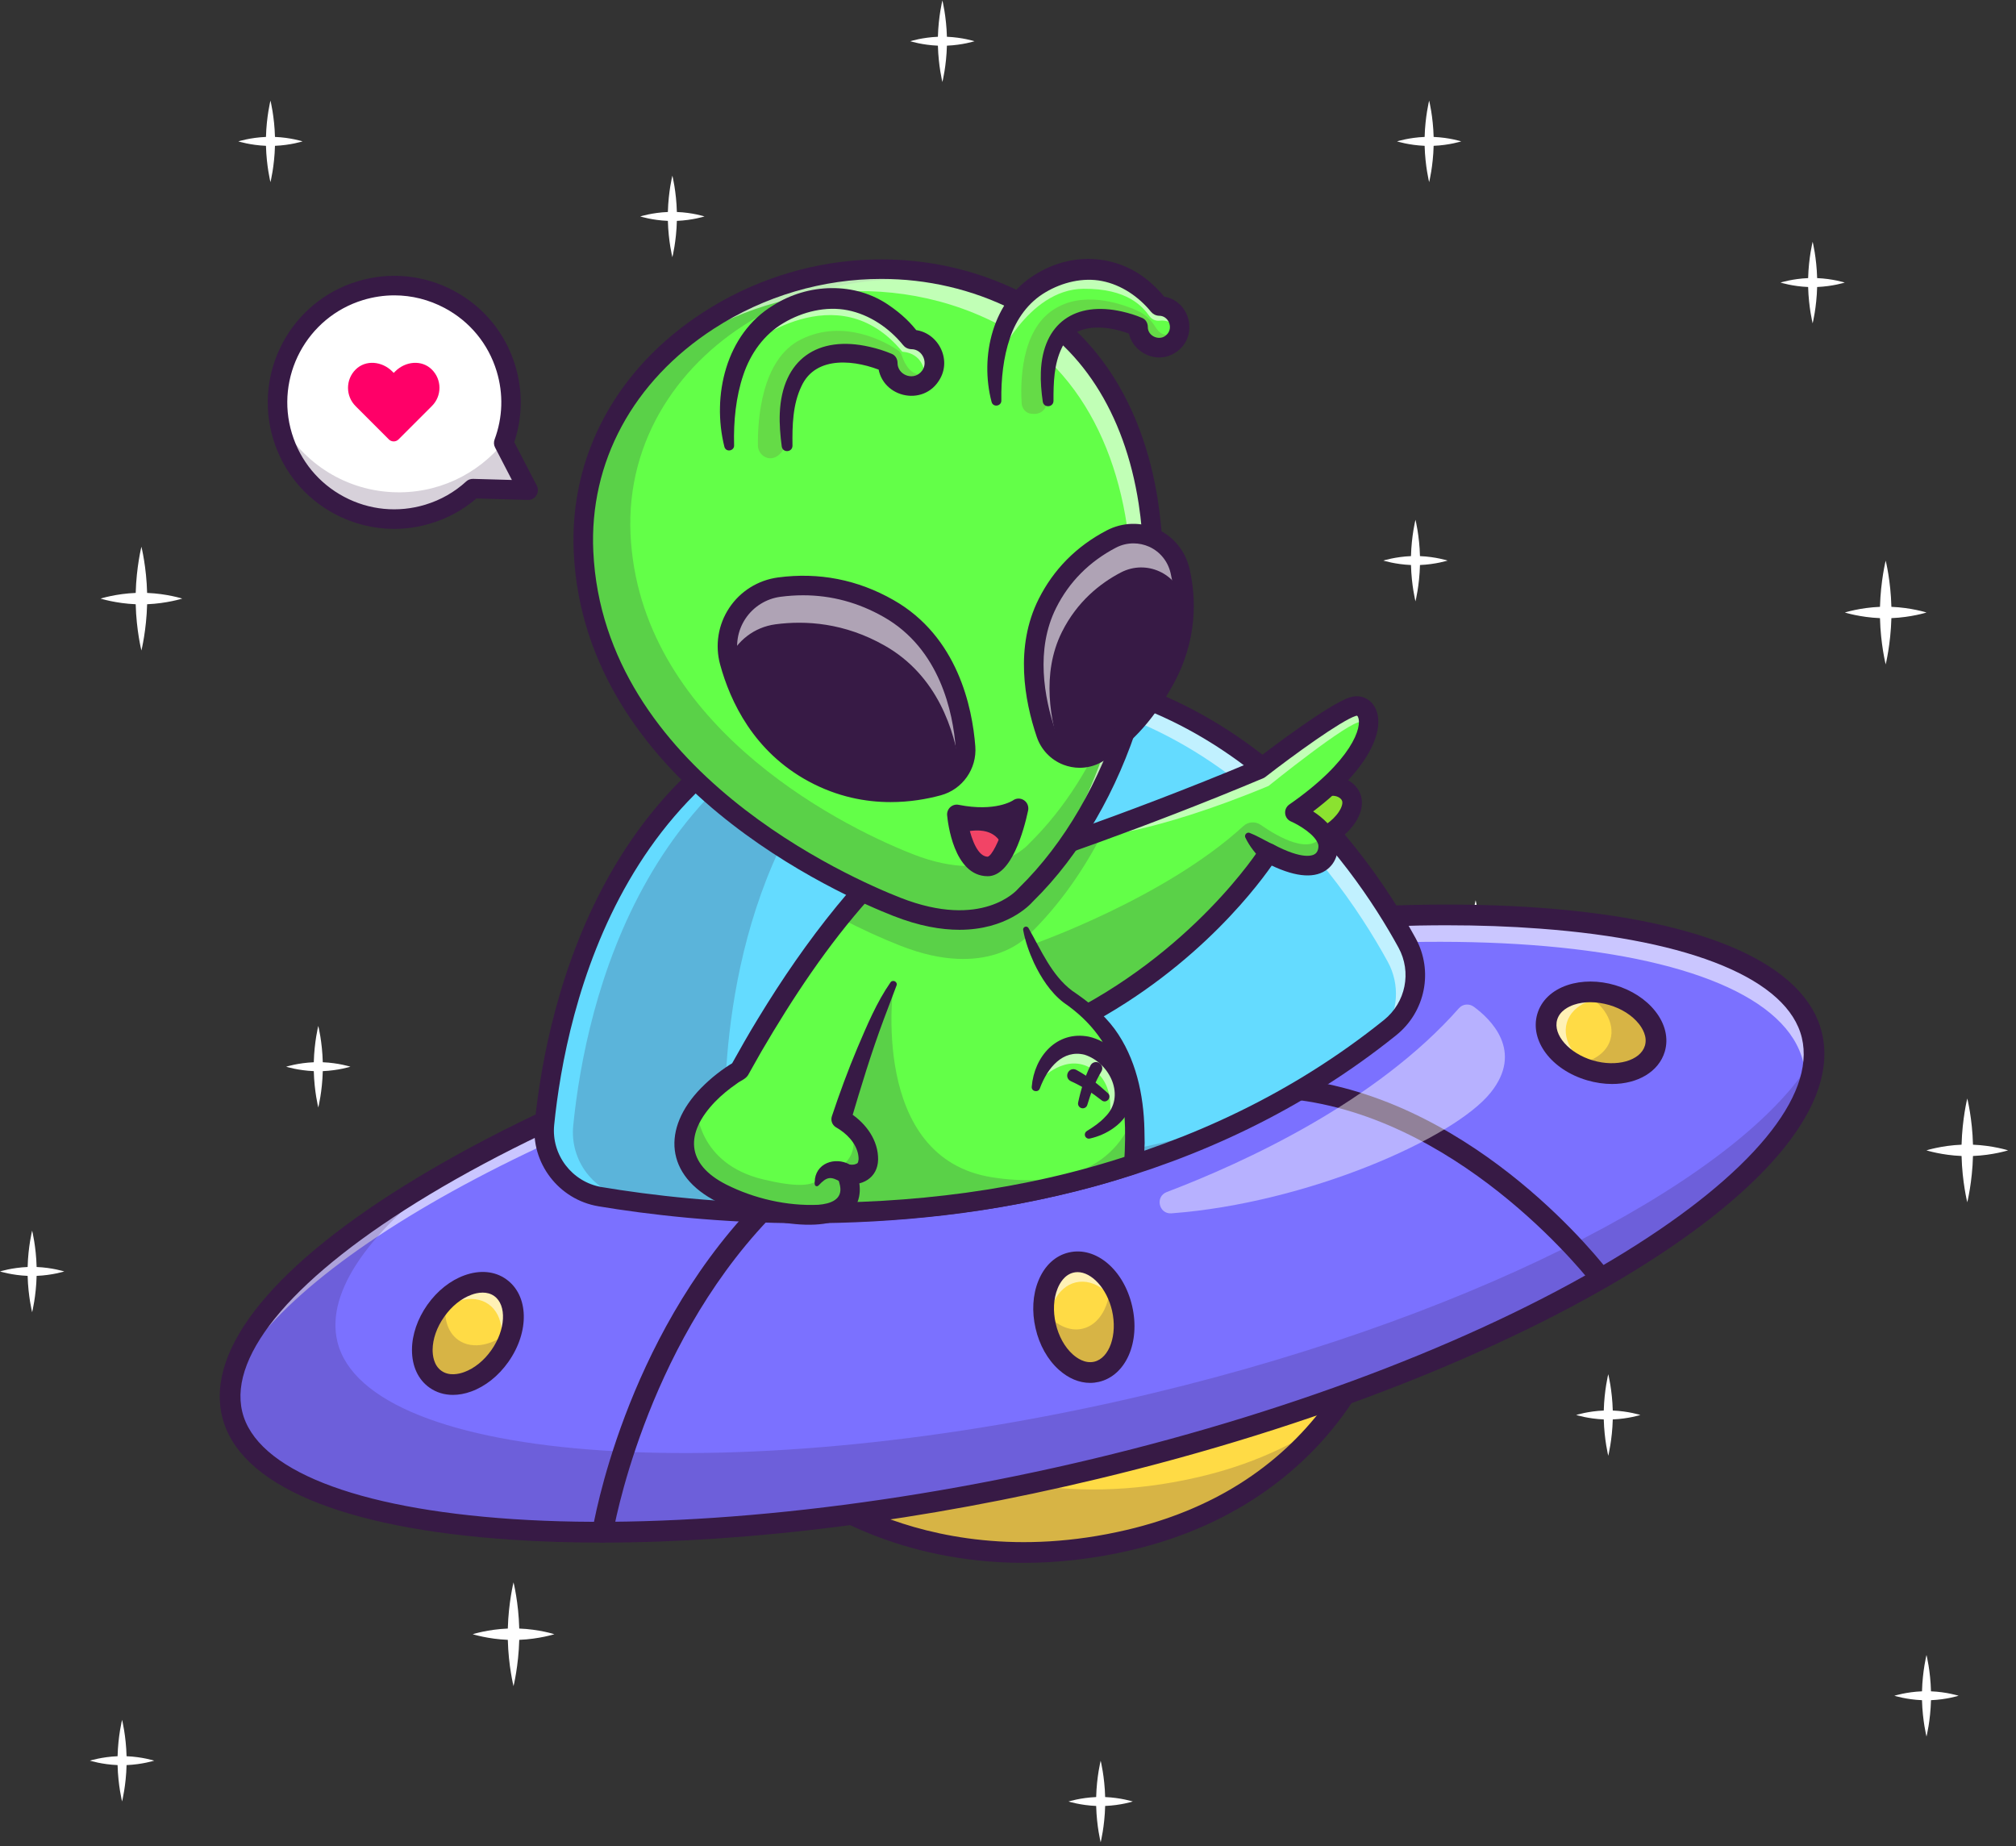 <svg width="83" height="76" viewBox="0 0 83 76" fill="none" xmlns="http://www.w3.org/2000/svg">
<rect x="0" y="0" width="83" height="76" fill="#333333" stroke="none"/>
<path d="M22.824 67.276C22.824 67.276 22.195 67.475 21.378 67.508C21.349 68.58 21.142 69.413 21.142 69.413C21.142 69.413 20.933 68.58 20.907 67.508C20.09 67.475 19.461 67.276 19.461 67.276C19.461 67.276 20.09 67.076 20.907 67.043C20.936 65.972 21.142 65.141 21.142 65.141C21.142 65.141 21.351 65.974 21.378 67.043C22.197 67.074 22.824 67.276 22.824 67.276Z" fill="white"/>
<path d="M79.316 25.215C79.316 25.215 78.687 25.414 77.87 25.447C77.841 26.518 77.635 27.352 77.635 27.352C77.635 27.352 77.426 26.518 77.4 25.447C76.582 25.414 75.953 25.215 75.953 25.215C75.953 25.215 76.582 25.015 77.4 24.982C77.428 23.911 77.635 23.079 77.635 23.079C77.635 23.079 77.844 23.913 77.87 24.982C78.687 25.015 79.316 25.215 79.316 25.215Z" fill="white"/>
<path d="M82.675 47.357C82.675 47.357 82.046 47.556 81.229 47.589C81.201 48.66 80.994 49.494 80.994 49.494C80.994 49.494 80.785 48.66 80.759 47.589C79.942 47.556 79.312 47.357 79.312 47.357C79.312 47.357 79.942 47.157 80.759 47.124C80.787 46.053 80.994 45.221 80.994 45.221C80.994 45.221 81.203 46.055 81.229 47.124C82.046 47.157 82.675 47.357 82.675 47.357Z" fill="white"/>
<path d="M7.504 24.642C7.504 24.642 6.874 24.841 6.057 24.875C6.029 25.946 5.822 26.779 5.822 26.779C5.822 26.779 5.613 25.946 5.587 24.875C4.77 24.841 4.141 24.642 4.141 24.642C4.141 24.642 4.77 24.442 5.587 24.409C5.615 23.338 5.822 22.507 5.822 22.507C5.822 22.507 6.031 23.34 6.057 24.409C6.877 24.442 7.504 24.642 7.504 24.642Z" fill="white"/>
<path d="M14.427 43.913C14.427 43.913 13.933 44.069 13.289 44.096C13.268 44.939 13.104 45.592 13.104 45.592C13.104 45.592 12.94 44.936 12.919 44.096C12.275 44.069 11.781 43.913 11.781 43.913C11.781 43.913 12.275 43.756 12.919 43.73C12.94 42.889 13.104 42.234 13.104 42.234C13.104 42.234 13.268 42.889 13.289 43.73C13.933 43.756 14.427 43.913 14.427 43.913Z" fill="white"/>
<path d="M6.349 72.481C6.349 72.481 5.855 72.638 5.211 72.664C5.19 73.507 5.026 74.16 5.026 74.16C5.026 74.16 4.862 73.505 4.841 72.664C4.197 72.638 3.703 72.481 3.703 72.481C3.703 72.481 4.197 72.325 4.841 72.299C4.862 71.458 5.026 70.802 5.026 70.802C5.026 70.802 5.19 71.458 5.211 72.299C5.855 72.325 6.349 72.481 6.349 72.481Z" fill="white"/>
<path d="M29.005 8.91C29.005 8.91 28.511 9.067 27.867 9.093C27.846 9.936 27.682 10.589 27.682 10.589C27.682 10.589 27.518 9.934 27.497 9.093C26.853 9.067 26.359 8.91 26.359 8.91C26.359 8.91 26.853 8.753 27.497 8.727C27.518 7.886 27.682 7.231 27.682 7.231C27.682 7.231 27.846 7.886 27.867 8.727C28.511 8.751 29.005 8.91 29.005 8.91Z" fill="white"/>
<path d="M40.122 1.697C40.122 1.697 39.628 1.854 38.985 1.88C38.963 2.723 38.799 3.376 38.799 3.376C38.799 3.376 38.636 2.721 38.614 1.88C37.971 1.854 37.477 1.697 37.477 1.697C37.477 1.697 37.971 1.54 38.614 1.514C38.636 0.674 38.799 0.018 38.799 0.018C38.799 0.018 38.963 0.674 38.985 1.514C39.628 1.54 40.122 1.697 40.122 1.697Z" fill="white"/>
<path d="M12.458 5.82C12.458 5.82 11.964 5.977 11.321 6.003C11.299 6.846 11.135 7.499 11.135 7.499C11.135 7.499 10.972 6.844 10.95 6.003C10.306 5.977 9.812 5.82 9.812 5.82C9.812 5.82 10.306 5.663 10.95 5.637C10.972 4.796 11.135 4.141 11.135 4.141C11.135 4.141 11.299 4.796 11.321 5.637C11.964 5.663 12.458 5.82 12.458 5.82Z" fill="white"/>
<path d="M2.646 52.342C2.646 52.342 2.152 52.498 1.508 52.524C1.487 53.367 1.323 54.021 1.323 54.021C1.323 54.021 1.159 53.365 1.138 52.524C0.494 52.498 0 52.342 0 52.342C0 52.342 0.494 52.185 1.138 52.159C1.159 51.318 1.323 50.662 1.323 50.662C1.323 50.662 1.487 51.318 1.508 52.159C2.152 52.185 2.646 52.342 2.646 52.342Z" fill="white"/>
<path d="M62.075 38.74C62.075 38.74 61.581 38.897 60.938 38.923C60.916 39.766 60.753 40.419 60.753 40.419C60.753 40.419 60.589 39.764 60.567 38.923C59.924 38.897 59.43 38.74 59.43 38.74C59.43 38.74 59.924 38.583 60.567 38.557C60.589 37.717 60.753 37.061 60.753 37.061C60.753 37.061 60.916 37.717 60.938 38.557C61.581 38.583 62.075 38.74 62.075 38.74Z" fill="white"/>
<path d="M67.536 58.251C67.536 58.251 67.042 58.407 66.399 58.434C66.377 59.277 66.213 59.93 66.213 59.93C66.213 59.93 66.05 59.274 66.028 58.434C65.385 58.407 64.891 58.251 64.891 58.251C64.891 58.251 65.385 58.094 66.028 58.068C66.05 57.227 66.213 56.572 66.213 56.572C66.213 56.572 66.377 57.227 66.399 58.068C67.04 58.094 67.536 58.251 67.536 58.251Z" fill="white"/>
<path d="M46.638 74.163C46.638 74.163 46.144 74.32 45.5 74.346C45.479 75.189 45.315 75.842 45.315 75.842C45.315 75.842 45.151 75.187 45.13 74.346C44.486 74.32 43.992 74.163 43.992 74.163C43.992 74.163 44.486 74.007 45.13 73.98C45.151 73.14 45.315 72.484 45.315 72.484C45.315 72.484 45.479 73.14 45.5 73.98C46.142 74.007 46.638 74.163 46.638 74.163Z" fill="white"/>
<path d="M75.95 11.632C75.95 11.632 75.456 11.789 74.813 11.815C74.791 12.658 74.628 13.311 74.628 13.311C74.628 13.311 74.464 12.655 74.442 11.815C73.799 11.789 73.305 11.632 73.305 11.632C73.305 11.632 73.799 11.475 74.442 11.449C74.464 10.608 74.628 9.953 74.628 9.953C74.628 9.953 74.791 10.608 74.813 11.449C75.454 11.475 75.95 11.632 75.95 11.632Z" fill="white"/>
<path d="M59.599 23.077C59.599 23.077 59.105 23.234 58.461 23.26C58.44 24.103 58.276 24.756 58.276 24.756C58.276 24.756 58.112 24.101 58.091 23.26C57.447 23.234 56.953 23.077 56.953 23.077C56.953 23.077 57.447 22.92 58.091 22.894C58.112 22.053 58.276 21.398 58.276 21.398C58.276 21.398 58.44 22.053 58.461 22.894C59.105 22.92 59.599 23.077 59.599 23.077Z" fill="white"/>
<path d="M60.161 5.82C60.161 5.82 59.667 5.977 59.024 6.003C59.002 6.846 58.839 7.499 58.839 7.499C58.839 7.499 58.675 6.844 58.653 6.003C58.01 5.977 57.516 5.82 57.516 5.82C57.516 5.82 58.01 5.663 58.653 5.637C58.675 4.796 58.839 4.141 58.839 4.141C58.839 4.141 59.002 4.796 59.024 5.637C59.667 5.663 60.161 5.82 60.161 5.82Z" fill="white"/>
<path d="M80.638 69.809C80.638 69.809 80.144 69.966 79.5 69.992C79.479 70.835 79.315 71.489 79.315 71.489C79.315 71.489 79.151 70.833 79.13 69.992C78.486 69.966 77.992 69.809 77.992 69.809C77.992 69.809 78.486 69.653 79.13 69.627C79.151 68.786 79.315 68.13 79.315 68.13C79.315 68.13 79.479 68.786 79.5 69.627C80.144 69.653 80.638 69.809 80.638 69.809Z" fill="white"/>
<path d="M32.344 60.618C32.344 60.618 37.6 65.485 46.484 63.397C55.13 61.367 56.823 54.289 56.823 54.289L32.344 60.618Z" fill="#FFDB45"/>
<g opacity="0.2">
<path d="M49.385 60.797C43.702 62.132 39.503 60.621 37.216 59.36L32.352 60.619C32.352 60.619 37.607 65.485 46.492 63.397C50.418 62.476 52.91 60.514 54.46 58.645C53.116 59.54 51.449 60.312 49.385 60.797Z" fill="#371A45"/>
</g>
<path d="M42.147 64.338C39.537 64.338 37.426 63.775 35.929 63.186C33.459 62.212 32.113 60.982 32.058 60.93C31.944 60.823 31.897 60.664 31.935 60.514C31.973 60.362 32.092 60.246 32.241 60.205L56.718 53.876C56.863 53.838 57.017 53.881 57.124 53.985C57.231 54.09 57.274 54.242 57.24 54.389C57.221 54.465 56.78 56.268 55.241 58.336C53.825 60.239 51.177 62.735 46.586 63.813C44.983 64.188 43.499 64.338 42.147 64.338ZM33.288 60.813C33.894 61.243 34.906 61.87 36.279 62.407C38.428 63.248 41.926 64.029 46.389 62.982C49.859 62.167 52.6 60.443 54.533 57.859C55.416 56.678 55.92 55.579 56.179 54.895L33.288 60.813Z" fill="#371A45"/>
<path d="M74.598 42.623C75.88 47.976 63.084 56.158 45.124 60.464C27.164 64.77 10.843 63.568 9.561 58.215C8.278 52.861 21.792 44.532 39.752 40.229C57.712 35.925 73.313 37.267 74.598 42.623Z" fill="#7B71FF"/>
<g opacity="0.6">
<path d="M39.395 41.331C57.355 37.025 72.959 38.372 74.241 43.727C74.353 44.195 74.355 44.684 74.258 45.19C74.664 44.285 74.79 43.423 74.597 42.623C73.315 37.27 57.711 35.923 39.751 40.227C23.264 44.179 10.525 51.52 9.539 56.84C11.907 51.648 24.022 45.017 39.395 41.331Z" fill="white"/>
</g>
<g opacity="0.2">
<path d="M47.461 57.353C30.508 61.416 15.102 60.283 13.89 55.229C13.394 53.163 15.237 50.624 18.747 48.071C12.473 51.586 8.87 55.331 9.561 58.215C10.843 63.568 27.164 64.77 45.124 60.464C62.148 56.384 74.534 48.819 74.683 43.48C71.959 48.242 61.345 54.023 47.461 57.353Z" fill="#371A45"/>
</g>
<path d="M20.579 55.827C21.314 54.785 21.32 53.524 20.591 53.01C19.862 52.496 18.675 52.923 17.94 53.965C17.205 55.007 17.2 56.268 17.929 56.782C18.658 57.297 19.844 56.869 20.579 55.827Z" fill="#FFDB45"/>
<g opacity="0.2">
<path d="M18.87 55.165C18.39 54.828 18.231 54.166 18.386 53.458C18.229 53.605 18.079 53.774 17.946 53.961C17.21 55.004 17.205 56.265 17.934 56.78C18.663 57.296 19.851 56.866 20.585 55.826C20.837 55.469 21 55.087 21.081 54.717C20.369 55.374 19.466 55.586 18.87 55.165Z" fill="#371A45"/>
</g>
<g opacity="0.6">
<path d="M20.596 53.007C19.866 52.492 18.679 52.922 17.945 53.962C17.862 54.078 17.791 54.199 17.727 54.321C18.458 53.523 19.465 53.235 20.113 53.691C20.759 54.147 20.828 55.192 20.32 56.149C20.413 56.047 20.503 55.94 20.586 55.822C21.318 54.781 21.322 53.52 20.596 53.007Z" fill="white"/>
</g>
<path d="M18.647 57.424C18.293 57.424 17.963 57.324 17.685 57.127C17.215 56.797 16.959 56.241 16.961 55.567C16.963 54.947 17.189 54.291 17.593 53.717C17.999 53.142 18.543 52.71 19.125 52.501C19.759 52.273 20.369 52.327 20.837 52.66C21.773 53.32 21.811 54.819 20.927 56.07C20.521 56.645 19.977 57.077 19.395 57.286C19.139 57.379 18.887 57.424 18.647 57.424ZM19.873 53.213C19.692 53.213 19.526 53.258 19.412 53.301C18.992 53.453 18.593 53.774 18.289 54.208C17.982 54.64 17.814 55.125 17.811 55.571C17.811 55.797 17.856 56.208 18.175 56.434C18.493 56.659 18.897 56.564 19.108 56.486C19.528 56.334 19.927 56.013 20.231 55.579C20.82 54.745 20.873 53.726 20.345 53.353C20.198 53.249 20.029 53.213 19.873 53.213Z" fill="#371A45"/>
<path d="M45.143 56.474C46.012 56.274 46.484 55.104 46.198 53.862C45.911 52.619 44.974 51.775 44.105 51.975C43.236 52.176 42.764 53.346 43.05 54.588C43.337 55.83 44.274 56.675 45.143 56.474Z" fill="#FFDB45"/>
<g opacity="0.2">
<path d="M44.565 54.7C43.992 54.833 43.394 54.51 42.969 53.923C42.974 54.139 43 54.362 43.052 54.588C43.339 55.83 44.275 56.676 45.144 56.474C46.014 56.274 46.486 55.103 46.199 53.861C46.101 53.436 45.926 53.059 45.702 52.752C45.721 53.721 45.277 54.536 44.565 54.7Z" fill="#371A45"/>
</g>
<g opacity="0.6">
<path d="M44.107 51.973C43.238 52.173 42.766 53.343 43.053 54.586C43.086 54.726 43.127 54.859 43.174 54.989C43.067 53.911 43.523 52.971 44.295 52.792C45.067 52.614 45.891 53.26 46.266 54.277C46.252 54.139 46.231 54.001 46.2 53.861C45.912 52.617 44.977 51.771 44.107 51.973Z" fill="white"/>
</g>
<path d="M44.879 56.93C44.435 56.93 43.989 56.745 43.592 56.388C43.131 55.975 42.791 55.369 42.635 54.683C42.476 53.997 42.516 53.303 42.749 52.731C43.001 52.104 43.449 51.688 44.008 51.56C45.121 51.303 46.266 52.272 46.611 53.766C46.955 55.26 46.352 56.633 45.238 56.889C45.119 56.916 45 56.93 44.879 56.93ZM44.364 52.37C44.309 52.37 44.252 52.377 44.2 52.389C43.82 52.477 43.623 52.84 43.54 53.049C43.373 53.462 43.347 53.975 43.466 54.491C43.585 55.008 43.834 55.457 44.164 55.754C44.331 55.904 44.668 56.146 45.048 56.058C45.675 55.913 46.012 54.951 45.784 53.956C45.573 53.047 44.95 52.37 44.364 52.37Z" fill="#371A45"/>
<path d="M68.128 43.172C68.381 42.317 67.596 41.33 66.373 40.968C65.151 40.606 63.954 41.005 63.701 41.861C63.448 42.716 64.233 43.703 65.456 44.065C66.678 44.427 67.874 44.028 68.128 43.172Z" fill="#FFDB45"/>
<g opacity="0.2">
<path d="M66.299 42.801C66.133 43.364 65.558 43.727 64.836 43.808C65.026 43.91 65.233 43.998 65.453 44.062C66.677 44.426 67.874 44.024 68.125 43.169C68.377 42.314 67.593 41.326 66.37 40.965C65.952 40.842 65.537 40.809 65.159 40.851C66.019 41.314 66.508 42.1 66.299 42.801Z" fill="#371A45"/>
</g>
<g opacity="0.6">
<path d="M63.704 41.858C63.45 42.713 64.236 43.701 65.459 44.062C65.597 44.103 65.735 44.133 65.87 44.155C64.88 43.718 64.284 42.856 64.509 42.096C64.735 41.336 65.701 40.939 66.772 41.11C66.647 41.056 66.516 41.006 66.378 40.963C65.153 40.604 63.958 41.003 63.704 41.858Z" fill="white"/>
</g>
<path d="M66.369 44.625C66.039 44.625 65.689 44.575 65.336 44.471C63.865 44.036 62.968 42.835 63.293 41.737C63.457 41.186 63.899 40.766 64.54 40.552C65.127 40.358 65.823 40.358 66.497 40.557C67.171 40.757 67.756 41.134 68.141 41.619C68.561 42.146 68.703 42.742 68.54 43.293C68.29 44.127 67.418 44.625 66.369 44.625ZM65.473 41.258C65.238 41.258 65.013 41.291 64.808 41.36C64.595 41.431 64.219 41.607 64.11 41.98C63.927 42.597 64.599 43.364 65.578 43.654C66.556 43.944 67.537 43.666 67.722 43.048C67.834 42.675 67.613 42.324 67.473 42.148C67.195 41.799 66.763 41.524 66.255 41.374C65.991 41.298 65.725 41.258 65.473 41.258Z" fill="#371A45"/>
<path d="M24.809 63.501C24.785 63.501 24.764 63.499 24.74 63.497C24.507 63.459 24.351 63.24 24.389 63.007C24.441 62.691 25.707 55.213 31.01 49.629C31.172 49.458 31.442 49.451 31.613 49.612C31.784 49.774 31.791 50.045 31.63 50.216C26.505 55.612 25.244 63.072 25.232 63.145C25.194 63.352 25.013 63.501 24.809 63.501Z" fill="#371A45"/>
<path d="M65.911 53.051C65.783 53.051 65.655 52.992 65.572 52.883C65.522 52.816 60.437 46.207 53.471 45.288C53.238 45.257 53.074 45.043 53.105 44.81C53.136 44.577 53.35 44.413 53.583 44.444C60.907 45.411 66.037 52.087 66.251 52.37C66.393 52.557 66.355 52.823 66.168 52.966C66.092 53.023 66.002 53.051 65.911 53.051Z" fill="#371A45"/>
<g opacity="0.45">
<path d="M48.035 49.074C51.227 47.858 56.658 45.369 60.066 41.505C60.221 41.329 60.484 41.305 60.675 41.443C61.373 41.953 62.741 43.269 61.373 44.977C59.855 46.872 53.811 49.53 48.23 49.95C47.707 49.988 47.548 49.259 48.035 49.074Z" fill="white"/>
</g>
<path d="M24.769 63.504C23.489 63.504 22.249 63.466 21.059 63.385C14.048 62.919 9.818 61.117 9.144 58.312C8.469 55.5 11.338 52.002 17.219 48.461C23.042 44.955 31.008 41.884 39.651 39.811C48.281 37.742 56.736 36.878 63.458 37.376C70.231 37.88 74.335 39.706 75.01 42.523C76.411 48.37 63.049 56.604 45.22 60.877C38.047 62.599 30.93 63.504 24.769 63.504ZM59.558 38.091C53.668 38.091 46.821 38.97 39.85 40.642C31.291 42.694 23.408 45.732 17.658 49.192C12.203 52.477 9.4 55.728 9.973 58.115C10.543 60.492 14.604 62.102 21.116 62.537C27.849 62.986 36.563 62.079 45.025 60.05C53.539 58.01 61.291 54.999 66.854 51.574C72.088 48.351 74.76 45.126 74.183 42.722C73.611 40.333 69.678 38.694 63.396 38.229C62.173 38.136 60.888 38.091 59.558 38.091Z" fill="#371A45"/>
<path d="M57.235 42.302C45.671 51.591 30.528 50.235 24.712 49.263C23.277 49.023 22.275 47.717 22.42 46.271C22.933 41.174 25.42 29.916 37.354 27.888C49.336 25.853 55.668 34.681 57.934 38.816C58.58 39.994 58.283 41.461 57.235 42.302Z" fill="#64DBFF"/>
<g opacity="0.2">
<path d="M51.176 46.128C44.049 49.593 36.456 50.154 30.844 49.905C28.846 49.769 27.151 49.541 25.892 49.332C24.457 49.092 23.455 47.784 23.6 46.337C24.106 41.321 26.521 30.342 37.973 28.059C31.026 32.577 29.934 41.07 29.844 45.29C29.813 46.743 30.915 47.967 32.366 48.092C36.076 48.413 43.493 48.594 51.176 46.128Z" fill="#371A45"/>
</g>
<g opacity="0.6">
<path d="M57.931 38.816C55.665 34.681 49.333 25.853 37.351 27.888C33.233 28.589 30.238 30.387 28.062 32.655C30.157 30.757 32.915 29.282 36.553 28.662C48.535 26.627 54.867 35.455 57.133 39.59C57.653 40.537 57.56 41.67 56.962 42.516C57.052 42.445 57.142 42.376 57.232 42.304C58.28 41.461 58.577 39.994 57.931 38.816Z" fill="white"/>
</g>
<path d="M33.178 50.358C29.63 50.358 26.631 49.992 24.64 49.66C23.002 49.386 21.85 47.878 22.016 46.23C22.512 41.293 24.994 29.579 37.282 27.491C49.585 25.401 56.066 34.578 58.282 38.623C59.021 39.972 58.686 41.651 57.482 42.618C49.697 48.871 40.325 50.358 33.178 50.358ZM40.778 27.992C39.712 27.992 38.593 28.085 37.418 28.285C25.673 30.28 23.294 41.556 22.816 46.311C22.693 47.541 23.553 48.664 24.773 48.869C26.73 49.197 29.69 49.557 33.183 49.557C40.194 49.557 49.371 48.102 56.978 41.991C57.876 41.269 58.128 40.017 57.577 39.01C55.658 35.505 50.411 27.992 40.778 27.992Z" fill="#371A45"/>
<path d="M53.914 32.617C53.914 32.617 54.948 32.03 55.501 32.617C56.054 33.203 55.138 34.234 54.411 34.474C53.684 34.714 53.055 33.415 53.055 33.415L53.914 32.617Z" fill="#8BE230"/>
<path d="M54.221 34.909C53.356 34.909 52.763 33.74 52.689 33.593C52.611 33.434 52.649 33.244 52.777 33.123L53.637 32.325C53.66 32.304 53.684 32.285 53.713 32.27C54.197 31.995 55.183 31.7 55.791 32.344C56.043 32.61 56.128 32.964 56.033 33.344C55.86 34.033 55.119 34.667 54.535 34.859C54.428 34.892 54.323 34.909 54.221 34.909ZM53.558 33.493C53.775 33.831 54.083 34.156 54.283 34.092C54.691 33.957 55.164 33.496 55.252 33.142C55.287 33.002 55.249 32.94 55.207 32.893C54.926 32.596 54.302 32.874 54.145 32.95L53.558 33.493Z" fill="#371A45"/>
<path d="M53.308 33.453C53.308 33.453 54.084 33.784 54.469 34.301C54.554 34.411 54.619 34.532 54.657 34.658C54.771 35.059 54.543 36.351 52.22 35.116C52.22 35.116 49.8 38.978 44.848 41.716C44.437 41.944 44.007 42.163 43.561 42.372C43.561 42.372 43.059 42.056 42.489 41.436C42.007 40.916 41.48 40.177 41.162 39.232C40.92 38.512 40.801 37.674 40.924 36.717C40.965 36.382 41.036 36.035 41.141 35.672C41.141 35.672 42.639 35.19 44.907 34.373C45.088 34.306 45.271 34.24 45.461 34.171C47.28 33.506 49.517 32.651 51.845 31.67C51.845 31.67 54.799 29.38 55.687 29.093C56.036 28.981 56.338 29.216 56.338 29.708C56.345 30.468 55.638 31.834 53.308 33.453Z" fill="#63FF48"/>
<g opacity="0.2">
<path d="M52.223 35.113C52.223 35.113 49.802 38.975 44.851 41.714C44.44 41.941 44.01 42.16 43.563 42.369C43.563 42.369 43.062 42.053 42.492 41.433V38.885C42.492 38.885 47.929 36.999 51.194 34.004C51.391 33.824 51.688 33.805 51.907 33.959C52.598 34.441 54.042 35.291 54.474 34.301C54.56 34.41 54.624 34.532 54.662 34.657C54.773 35.059 54.545 36.348 52.223 35.113Z" fill="#371A45"/>
</g>
<g opacity="0.6">
<path d="M56.346 29.71C56.232 29.736 56.118 29.744 56.019 29.725C55.579 29.646 52.226 32.356 52.226 32.356C47.359 34.377 44.875 34.475 44.875 34.475C44.875 34.475 44.887 34.437 44.913 34.373C45.093 34.306 45.276 34.239 45.466 34.171C47.286 33.506 49.523 32.651 51.85 31.67C51.85 31.67 54.805 29.38 55.693 29.093C56.042 28.981 56.344 29.219 56.346 29.71Z" fill="white"/>
</g>
<path d="M51.988 35.441C51.699 35.154 51.449 34.85 51.271 34.479C51.217 34.368 51.34 34.239 51.452 34.289C51.72 34.394 51.969 34.539 52.221 34.667L52.459 34.791C52.988 35.106 52.454 35.845 51.988 35.441Z" fill="#371A45"/>
<path d="M43.56 42.773C43.484 42.773 43.411 42.752 43.347 42.711C43.306 42.688 39.416 40.163 40.758 35.558C40.796 35.429 40.893 35.327 41.022 35.287C41.072 35.27 46.126 33.641 51.645 31.321C52.103 30.967 54.673 29 55.569 28.711C56.001 28.57 56.426 28.749 56.625 29.155C57.05 30.015 56.402 31.632 54.063 33.404C54.447 33.655 54.901 34.042 55.046 34.546C55.132 34.845 55.101 35.418 54.664 35.772C54.172 36.17 53.395 36.123 52.358 35.634C51.602 36.714 48.788 40.37 43.731 42.735C43.677 42.759 43.617 42.773 43.56 42.773ZM41.473 35.985C40.594 39.389 42.917 41.4 43.599 41.906C49.097 39.258 51.852 34.945 51.88 34.9C51.992 34.722 52.224 34.66 52.41 34.757C53.654 35.418 54.063 35.221 54.158 35.142C54.295 35.031 54.288 34.814 54.272 34.764C54.158 34.363 53.469 33.955 53.153 33.819C53.018 33.762 52.925 33.636 52.911 33.489C52.897 33.344 52.961 33.202 53.082 33.119C55.675 31.318 56.103 29.91 55.906 29.509C55.884 29.466 55.875 29.454 55.816 29.473C55.212 29.668 53.26 31.081 52.096 31.986C52.068 32.007 52.039 32.026 52.006 32.038C47.066 34.118 42.487 35.653 41.473 35.985Z" fill="#371A45"/>
<path d="M46.68 47.924C46.68 47.924 41.555 49.843 34.192 49.919C33.755 49.923 33.311 49.921 32.858 49.911C32.858 49.911 32.827 49.6 32.839 49.026C32.877 47.337 33.276 43.385 35.869 38.421C36.081 38.015 36.311 37.599 36.553 37.179L38.285 36.982L40.669 36.714H41.655L42.236 38.248C42.236 38.248 42.27 38.348 42.334 38.511C42.552 39.077 43.13 40.407 43.93 41.001C44.186 41.191 44.509 41.411 44.844 41.711C45.635 42.421 46.492 43.575 46.687 45.81C46.739 46.43 46.744 47.128 46.68 47.924Z" fill="#63FF48"/>
<g opacity="0.2">
<path d="M46.68 47.924C46.68 47.924 41.555 49.843 34.192 49.919C33.755 49.924 33.311 49.921 32.858 49.912C32.858 49.912 32.827 49.601 32.839 49.026C33.715 46.701 35.556 42.034 36.788 40.507C36.788 40.507 35.748 47.689 40.871 48.47C45.994 49.252 46.68 45.81 46.68 45.81C46.68 45.81 46.682 45.813 46.687 45.813C46.739 46.43 46.744 47.128 46.68 47.924Z" fill="#371A45"/>
</g>
<g opacity="0.6">
<path d="M42.867 44.425C42.867 44.425 43.872 43.335 44.941 43.991C46.012 44.646 45.658 46.107 45.658 46.107C45.658 46.107 46.472 44.482 45.663 43.599C44.855 42.713 43.326 42.972 42.867 44.425Z" fill="white"/>
</g>
<path d="M42.477 44.739C42.577 43.496 43.508 42.418 44.831 42.677C46.479 43.052 47.394 45.328 45.864 46.425C45.555 46.651 45.213 46.793 44.869 46.871C44.779 46.893 44.688 46.836 44.667 46.745C44.65 46.674 44.684 46.601 44.743 46.563C45.023 46.392 45.289 46.209 45.489 45.99C46.367 45.147 45.698 43.753 44.653 43.42C43.76 43.197 43.128 43.953 42.815 44.796C42.755 44.995 42.461 44.941 42.477 44.739Z" fill="#371A45"/>
<path d="M45.34 44.119C45.09 44.537 44.903 45.014 44.765 45.485C44.736 45.589 44.627 45.649 44.523 45.618C44.425 45.589 44.366 45.489 44.387 45.392C44.442 45.131 44.508 44.874 44.591 44.62C44.679 44.357 44.767 44.117 44.895 43.863C44.959 43.737 45.116 43.684 45.242 43.751C45.375 43.817 45.423 43.991 45.34 44.119Z" fill="#371A45"/>
<path d="M44.314 44.045C44.794 44.307 45.214 44.635 45.613 45.003C45.791 45.174 45.553 45.449 45.359 45.3C44.972 44.993 44.542 44.711 44.095 44.513C43.772 44.364 43.995 43.889 44.314 44.045Z" fill="#371A45"/>
<path d="M42.348 38.212C42.865 39.117 43.295 40.15 44.139 40.785C44.789 41.224 45.416 41.718 45.891 42.362C46.763 43.559 47.088 45.064 47.117 46.52C47.117 46.632 47.126 46.95 47.126 47.059C47.126 47.195 47.086 47.807 47.084 47.952C47.076 48.114 46.967 48.249 46.822 48.297C45.965 48.598 45.127 48.833 44.255 49.052C40.531 49.976 36.683 50.375 32.85 50.313C32.644 50.313 32.475 50.152 32.458 49.95C32.446 49.786 32.442 49.648 32.439 49.501C32.432 49.069 32.446 48.636 32.48 48.206C32.698 45.371 33.513 42.597 34.665 40.006C34.85 39.554 35.182 38.915 35.396 38.471C35.657 37.968 35.938 37.476 36.206 36.98C36.268 36.866 36.377 36.797 36.496 36.783C36.503 36.771 40.614 36.324 40.623 36.315C40.844 36.289 41.044 36.448 41.068 36.669C41.094 36.89 40.935 37.089 40.714 37.113L36.598 37.578L36.902 37.381C36.638 37.868 36.365 38.348 36.111 38.837C35.634 39.794 35.137 40.858 34.772 41.863C33.992 43.915 33.453 46.074 33.282 48.266C33.242 48.795 33.225 49.349 33.259 49.874L32.867 49.51C37.479 49.57 42.155 49.009 46.54 47.546C46.54 47.546 46.278 47.893 46.281 47.891C46.452 45.195 46.162 42.894 43.782 41.267C43.243 40.849 42.854 40.236 42.571 39.642C42.371 39.205 42.212 38.759 42.124 38.286C42.113 38.222 42.155 38.16 42.219 38.148C42.274 38.139 42.326 38.167 42.348 38.212Z" fill="#371A45"/>
<path d="M38.404 37.122C38.252 37.284 37.81 38.219 37.428 39.065C37.086 39.82 36.789 40.504 36.789 40.504C35.73 42.483 34.637 46.066 34.637 46.066C34.637 46.066 34.753 46.126 34.91 46.245C35.217 46.472 35.675 46.917 35.746 47.558C35.853 48.534 34.853 48.332 34.853 48.332C34.853 48.332 35.475 49.55 34.193 49.916C34.172 49.923 34.145 49.931 34.122 49.938C32.744 50.282 28.415 49.422 28.184 47.328C28.115 46.698 28.346 46.123 28.68 45.639L28.683 45.636C29.355 44.672 30.45 44.059 30.45 44.059C32.089 41.067 33.639 38.958 34.578 37.789C35.15 37.077 35.497 36.714 35.497 36.714C35.497 36.714 37.71 36.785 38.285 36.982C38.404 37.025 38.454 37.07 38.404 37.122Z" fill="#63FF48"/>
<g opacity="0.2">
<path d="M34.853 48.335C34.853 48.335 35.497 49.596 34.122 49.941C32.744 50.285 28.415 49.425 28.184 47.33C28.115 46.701 28.346 46.126 28.68 45.642L28.683 45.639C28.685 45.637 28.685 45.637 28.685 45.637C28.685 45.637 28.709 47.905 31.424 48.553C34.138 49.204 33.587 48.247 34.236 48.162C34.886 48.076 35.53 47.197 34.853 46.259C34.853 46.259 34.872 46.252 34.91 46.245C35.217 46.473 35.675 46.917 35.746 47.558C35.853 48.535 34.853 48.335 34.853 48.335Z" fill="#371A45"/>
</g>
<path d="M34.626 48.665C34.198 48.415 34.044 48.434 33.697 48.805C33.661 48.843 33.6 48.847 33.564 48.807C33.514 48.726 33.555 48.622 33.552 48.527C33.664 47.8 34.526 47.608 35.079 48.002C35.082 48.002 34.626 48.665 34.626 48.665Z" fill="#371A45"/>
<path d="M35.786 36.992C34.074 38.906 32.639 41.074 31.345 43.29C31.16 43.611 30.984 43.934 30.801 44.255C30.692 44.433 30.492 44.483 30.326 44.616C30.008 44.834 29.701 45.086 29.435 45.361C28.205 46.644 28.231 47.919 29.901 48.765C31.046 49.342 32.404 49.655 33.689 49.598C34.178 49.56 34.71 49.389 34.582 48.8C34.565 48.71 34.53 48.596 34.494 48.515C34.399 48.309 34.489 48.066 34.696 47.971C34.85 47.893 35.026 47.976 35.185 47.936C35.333 47.893 35.325 47.874 35.349 47.72C35.349 47.223 34.993 46.786 34.587 46.513C34.52 46.466 34.463 46.437 34.409 46.402C34.254 46.304 34.195 46.117 34.249 45.953C34.568 44.996 34.912 44.062 35.302 43.134C35.698 42.21 36.085 41.272 36.663 40.44C36.755 40.31 36.971 40.417 36.91 40.573L36.387 41.958C35.869 43.343 35.437 44.77 35.019 46.185L34.817 45.71C34.91 45.76 34.969 45.798 35.038 45.846C35.665 46.269 36.164 46.948 36.152 47.743C36.133 48.496 35.484 48.86 34.77 48.729L35.207 48.152C35.468 48.693 35.504 49.418 35.05 49.874C34 51 30.718 50.137 29.521 49.475C27.381 48.394 27.246 46.454 28.854 44.801C29.276 44.371 29.73 44.015 30.248 43.708L30.091 43.865C30.457 43.21 30.825 42.556 31.217 41.918C32.193 40.312 33.259 38.759 34.449 37.303C34.691 37.008 34.929 36.726 35.197 36.436C35.349 36.272 35.603 36.263 35.765 36.415C35.938 36.569 35.945 36.83 35.786 36.992Z" fill="#371A45"/>
<g opacity="0.2">
<path d="M45.46 34.17C44.646 35.79 43.617 37.255 42.399 38.445C42.399 38.445 42.378 38.471 42.335 38.514C42.192 38.657 41.81 38.996 41.159 39.229C40.349 39.521 39.124 39.657 37.428 39.065C37.319 39.027 37.207 38.987 37.093 38.942C36.73 38.799 36.317 38.626 35.87 38.422C35.466 38.236 35.032 38.025 34.578 37.79C35.151 37.077 35.497 36.714 35.497 36.714C35.497 36.714 37.711 36.785 38.285 36.982L40.67 36.714H40.922C40.962 36.379 41.033 36.032 41.138 35.669C41.14 35.669 42.883 35.108 45.46 34.17Z" fill="#371A45"/>
</g>
<path d="M42.229 36.835C42.229 36.835 40.633 38.785 36.923 37.332C33.213 35.878 24.421 31.214 24.02 22.726C23.609 14.014 33.961 8.388 41.894 12.401C49.826 16.415 48.71 30.499 42.229 36.835Z" fill="#63FF48"/>
<g opacity="0.2">
<path d="M41.894 12.404C33.961 8.39 23.609 14.016 24.02 22.728C24.421 31.216 33.216 35.88 36.923 37.334C40.633 38.788 42.229 36.838 42.229 36.838C48.71 30.499 49.829 16.42 41.894 12.404ZM37.593 35.168C34.249 33.859 26.321 29.653 25.96 22.001C25.59 14.149 34.921 9.076 42.074 12.696C49.228 16.315 48.218 29.007 42.376 34.721C42.376 34.719 40.937 36.479 37.593 35.168Z" fill="#371A45"/>
</g>
<g opacity="0.6">
<path d="M41.901 12.404C36.595 9.717 30.207 11.347 26.68 15.327C30.321 12.019 36.123 10.831 41.01 13.304C48.684 17.187 47.888 30.487 41.963 37.089C42.146 36.944 42.236 36.835 42.236 36.835C48.717 30.499 49.836 16.42 41.901 12.404Z" fill="white"/>
</g>
<path d="M41.934 33.281C41.934 33.281 41.132 33.874 39.391 33.53C39.391 33.53 39.581 35.672 40.661 35.672C41.416 35.67 41.934 33.281 41.934 33.281Z" fill="#371A45"/>
<path d="M39.539 34.304C39.539 34.304 41.052 33.753 41.332 35.052C41.332 35.049 40.415 36.816 39.539 34.304Z" fill="#F24466"/>
<path d="M40.666 36.071C39.258 36.071 39.018 33.819 38.994 33.563C38.982 33.437 39.032 33.313 39.124 33.228C39.219 33.142 39.348 33.107 39.471 33.133C40.984 33.432 41.694 32.957 41.701 32.953C41.837 32.853 42.015 32.85 42.155 32.941C42.295 33.031 42.362 33.202 42.328 33.366C42.155 34.178 41.642 36.071 40.666 36.071ZM39.88 34.009C40.008 34.587 40.269 35.268 40.666 35.268C40.839 35.218 41.124 34.644 41.345 33.938C40.982 34.021 40.492 34.071 39.88 34.009Z" fill="#371A45"/>
<path d="M39.501 38.277C38.746 38.277 37.843 38.125 36.782 37.707C34.663 36.878 24.073 32.256 23.622 22.747C23.434 18.778 25.375 15.173 28.947 12.86C32.934 10.276 37.967 9.965 42.08 12.045C45.068 13.558 47.054 16.6 47.673 20.616C48.576 26.476 46.46 33.256 42.527 37.111C42.382 37.277 41.427 38.277 39.501 38.277ZM36.288 11.482C33.896 11.482 31.488 12.173 29.386 13.534C26.061 15.688 24.254 19.032 24.427 22.709C24.852 31.722 35.038 36.161 37.076 36.959C40.439 38.277 41.867 36.65 41.926 36.579C41.933 36.569 41.945 36.557 41.955 36.548C45.721 32.864 47.747 26.364 46.88 20.738C46.303 16.985 44.47 14.154 41.719 12.762C40.024 11.905 38.159 11.482 36.288 11.482Z" fill="#371A45"/>
<path d="M45.133 31.031C44.342 31.463 43.354 31.059 43.067 30.206C42.616 28.872 42.181 26.725 43.119 24.851C43.801 23.485 44.834 22.673 45.751 22.193C46.898 21.592 48.289 22.243 48.584 23.504C48.862 24.699 48.89 26.323 47.91 28.062C46.964 29.727 45.943 30.586 45.133 31.031Z" fill="#371A45"/>
<g opacity="0.6">
<path d="M43.672 30.955C43.257 29.722 42.858 27.744 43.72 26.017C44.349 24.758 45.299 24.01 46.145 23.568C47.195 23.02 48.463 23.604 48.748 24.749C48.734 24.297 48.669 23.879 48.584 23.504C48.289 22.243 46.9 21.592 45.751 22.193C44.834 22.673 43.803 23.485 43.119 24.851C42.181 26.725 42.616 28.872 43.067 30.206C43.181 30.544 43.404 30.807 43.68 30.981C43.68 30.971 43.675 30.964 43.672 30.955Z" fill="white"/>
</g>
<path d="M44.451 31.608C44.226 31.608 43.998 31.565 43.779 31.482C43.261 31.28 42.862 30.862 42.684 30.335C42.176 28.834 41.777 26.63 42.758 24.67C43.373 23.442 44.316 22.488 45.563 21.837C46.218 21.495 46.978 21.474 47.646 21.782C48.32 22.091 48.805 22.687 48.973 23.414C49.242 24.57 49.337 26.349 48.256 28.261C47.43 29.722 46.444 30.774 45.325 31.387C45.057 31.532 44.755 31.608 44.451 31.608ZM46.665 22.369C46.416 22.369 46.169 22.428 45.938 22.549C44.846 23.122 44.017 23.955 43.48 25.029C42.623 26.741 42.991 28.72 43.449 30.076C43.551 30.377 43.779 30.615 44.074 30.729C44.359 30.84 44.677 30.822 44.943 30.674C45.929 30.135 46.807 29.19 47.56 27.86C48.325 26.506 48.539 25.072 48.194 23.592C48.083 23.11 47.762 22.713 47.316 22.509C47.107 22.416 46.886 22.369 46.665 22.369Z" fill="#371A45"/>
<path d="M38.626 32.351C39.336 32.159 39.808 31.489 39.751 30.755C39.63 29.188 39.053 26.451 36.583 25.05C34.921 24.105 33.32 24.008 32.083 24.172C30.608 24.369 29.641 25.817 30.033 27.252C30.448 28.777 31.384 30.684 33.486 31.817C35.493 32.897 37.443 32.674 38.626 32.351Z" fill="#371A45"/>
<g opacity="0.6">
<path d="M31.927 25.701C33.166 25.537 34.767 25.634 36.427 26.58C38.598 27.812 39.306 30.076 39.529 31.669C39.691 31.403 39.774 31.085 39.748 30.755C39.626 29.188 39.049 26.451 36.579 25.05C34.917 24.105 33.316 24.008 32.079 24.172C30.642 24.364 29.692 25.741 30.005 27.138C30.34 26.39 31.041 25.82 31.927 25.701Z" fill="white"/>
</g>
<path d="M36.666 33.02C35.64 33.02 34.478 32.807 33.298 32.17C31.032 30.949 30.063 28.878 29.648 27.356C29.431 26.56 29.567 25.712 30.023 25.026C30.479 24.337 31.213 23.881 32.032 23.772C33.709 23.549 35.309 23.86 36.784 24.701C39.428 26.202 40.031 29.121 40.154 30.724C40.226 31.65 39.627 32.498 38.734 32.74C38.157 32.897 37.449 33.02 36.666 33.02ZM33.065 24.506C32.759 24.506 32.448 24.527 32.134 24.568C31.545 24.646 31.018 24.976 30.69 25.47C30.362 25.964 30.265 26.572 30.419 27.145C30.795 28.515 31.662 30.377 33.675 31.462C35.528 32.46 37.331 32.286 38.518 31.963C39.041 31.821 39.39 31.327 39.347 30.785C39.235 29.339 38.703 26.717 36.383 25.399C35.34 24.805 34.229 24.506 33.065 24.506Z" fill="#371A45"/>
<path d="M38.47 14.933C38.47 15.04 38.453 15.14 38.42 15.235C38.356 15.429 38.23 15.596 38.066 15.712C37.909 15.826 37.717 15.893 37.51 15.893C36.978 15.893 36.551 15.46 36.551 14.933C36.551 14.933 31.965 12.848 32.399 18.258C32.402 18.291 32.404 18.325 32.406 18.355C32.406 18.355 32.319 18.493 32.152 18.638C32.15 18.64 32.15 18.64 32.148 18.64C32.064 18.712 31.965 18.783 31.851 18.842C31.44 19.054 30.815 19.104 30.027 18.353C30.027 18.353 29.632 16.116 30.67 14.335C30.67 14.335 30.67 14.335 30.673 14.332C31.088 13.622 31.732 12.983 32.725 12.589C35.715 11.399 37.513 13.969 37.513 13.969C38.04 13.971 38.47 14.401 38.47 14.933Z" fill="#63FF48"/>
<g opacity="0.2">
<path d="M38.422 15.235C38.296 15.617 37.935 15.893 37.512 15.893C36.98 15.893 36.553 15.46 36.553 14.933C36.553 14.933 31.966 12.848 32.401 18.258C32.38 18.23 32.368 18.215 32.368 18.215C32.368 18.215 32.318 18.451 32.156 18.641C32.154 18.643 32.154 18.643 32.152 18.643C32.08 18.726 31.99 18.8 31.869 18.84C31.864 18.843 31.857 18.843 31.852 18.845C31.532 18.942 31.209 18.679 31.204 18.341C31.19 17.325 31.328 14.788 32.98 13.971C34.759 13.09 36.498 14.104 36.966 14.418C37.042 14.468 37.096 14.541 37.125 14.627C37.225 14.931 37.545 15.679 38.236 15.318C38.3 15.285 38.362 15.256 38.422 15.235Z" fill="#6D4C41"/>
</g>
<g opacity="0.6">
<path d="M38.471 14.933C38.471 15.04 38.455 15.14 38.422 15.235C38.357 15.43 38.231 15.596 38.068 15.712C38.165 14.482 37.151 14.482 37.151 14.482C34.479 11.216 30.774 14.249 30.672 14.335C31.087 13.624 31.731 12.986 32.724 12.591C35.714 11.402 37.512 13.971 37.512 13.971C38.041 13.971 38.471 14.401 38.471 14.933Z" fill="white"/>
</g>
<path d="M29.824 18.394C29.297 16.299 29.888 13.751 31.826 12.575C33.266 11.656 35.208 11.585 36.624 12.584C37.092 12.905 37.507 13.283 37.84 13.746L37.51 13.575C38.524 13.563 39.201 14.691 38.711 15.579C38.035 16.819 36.158 16.346 36.146 14.936L36.382 15.301C35.272 14.819 33.591 14.598 32.995 15.902C32.636 16.653 32.617 17.505 32.627 18.346C32.629 18.624 32.223 18.655 32.185 18.377C32.126 17.935 32.085 17.458 32.104 17.016C32.197 14.786 33.674 13.789 35.804 14.278C36.123 14.351 36.405 14.437 36.716 14.568C36.868 14.632 36.949 14.779 36.952 14.933C36.944 15.423 37.564 15.677 37.904 15.328C38.255 14.988 37.999 14.366 37.51 14.375C37.374 14.368 37.255 14.302 37.179 14.204C36.607 13.501 35.797 12.95 34.902 12.772C34.007 12.594 33.045 12.831 32.266 13.292C31.456 13.767 30.898 14.549 30.601 15.439C30.297 16.337 30.197 17.344 30.223 18.322C30.242 18.567 29.888 18.634 29.824 18.394Z" fill="#371A45"/>
<path d="M48.567 13.455C48.567 13.489 48.565 13.522 48.56 13.553C48.553 13.624 48.536 13.69 48.51 13.755C48.391 14.08 48.075 14.313 47.707 14.313C47.232 14.313 46.85 13.925 46.85 13.455C46.85 13.455 42.772 11.6 43.138 16.391C43.14 16.431 43.145 16.471 43.147 16.512C43.147 16.512 43.135 16.531 43.109 16.562V16.564C43.024 16.676 42.793 16.932 42.444 17.03C42.088 17.132 41.603 17.068 41.019 16.512C41.019 16.512 40.901 15.84 40.981 14.966C41.095 13.728 41.611 12.085 43.428 11.361C46.099 10.299 47.705 12.593 47.705 12.593C48.185 12.595 48.567 12.98 48.567 13.455Z" fill="#63FF48"/>
<g opacity="0.2">
<path d="M48.565 13.553C48.518 13.98 48.154 14.313 47.713 14.313C47.314 14.313 46.979 14.04 46.884 13.674C46.843 13.524 46.736 13.403 46.589 13.353C45.689 13.04 42.837 12.351 43.143 16.393C43.138 16.391 43.136 16.391 43.136 16.391C43.136 16.391 43.138 16.467 43.117 16.564V16.567C43.072 16.778 42.925 17.094 42.452 17.032H42.45C42.236 17.006 42.077 16.823 42.062 16.609C42.01 15.788 42.013 13.633 43.369 12.748C44.544 11.98 46.031 12.439 46.829 12.79C47.135 12.926 47.385 13.161 47.561 13.448C47.71 13.695 47.971 13.933 48.361 13.669C48.43 13.614 48.501 13.576 48.565 13.553Z" fill="#6D4C41"/>
</g>
<g opacity="0.6">
<path d="M48.568 13.456C48.568 13.489 48.565 13.522 48.561 13.553C48.553 13.624 48.537 13.691 48.511 13.755C48.366 13.232 47.993 13.173 47.736 13.201C47.575 13.218 47.418 13.147 47.323 13.014C47.041 12.62 46.414 11.874 44.609 11.888C42.286 11.907 40.984 14.969 40.984 14.969C41.098 13.731 41.614 12.088 43.431 11.363C46.102 10.302 47.708 12.596 47.708 12.596C48.185 12.596 48.568 12.981 48.568 13.456Z" fill="white"/>
</g>
<path d="M40.825 16.55C40.328 14.667 40.867 12.368 42.611 11.308C44.197 10.306 46.183 10.465 47.534 11.786C47.724 11.966 47.888 12.147 48.042 12.365L47.712 12.194C49.014 12.204 49.453 13.94 48.308 14.565C47.491 15.021 46.437 14.389 46.451 13.453L46.686 13.819C45.719 13.396 44.23 13.192 43.71 14.332C43.392 14.997 43.371 15.752 43.373 16.5C43.373 16.776 42.969 16.806 42.931 16.531C42.874 16.137 42.836 15.707 42.853 15.31C42.929 13.294 44.276 12.387 46.199 12.826C46.489 12.893 46.741 12.969 47.021 13.087C47.175 13.151 47.254 13.301 47.256 13.455C47.247 13.85 47.762 14.063 48.035 13.776C48.32 13.503 48.109 12.988 47.712 12.999C47.579 12.992 47.463 12.928 47.384 12.831C46.879 12.211 46.164 11.726 45.373 11.57C44.587 11.413 43.736 11.622 43.05 12.028C42.335 12.446 41.843 13.132 41.58 13.918C41.307 14.714 41.214 15.607 41.226 16.479C41.24 16.721 40.891 16.785 40.825 16.55Z" fill="#371A45"/>
<path d="M20.732 18.235C21.086 17.282 21.143 16.213 20.825 15.166C20.053 12.627 17.369 11.195 14.83 11.967C12.291 12.739 10.859 15.422 11.631 17.961C12.403 20.5 15.087 21.932 17.625 21.16C18.331 20.947 18.951 20.583 19.464 20.116L21.741 20.18L20.732 18.235Z" fill="white"/>
<g opacity="0.5">
<path d="M15.106 12.853C17.479 12.131 19.975 13.335 20.922 15.565C20.891 15.399 20.851 15.232 20.801 15.066C20.029 12.527 17.346 11.095 14.807 11.867C12.268 12.639 10.836 15.323 11.607 17.861C11.657 18.028 11.717 18.189 11.783 18.346C11.327 15.964 12.733 13.572 15.106 12.853Z" fill="white"/>
</g>
<path d="M16.225 21.773C15.382 21.773 14.546 21.566 13.779 21.158C12.551 20.502 11.653 19.41 11.249 18.078C10.414 15.33 11.969 12.415 14.717 11.582C16.047 11.178 17.455 11.316 18.683 11.969C19.911 12.624 20.809 13.717 21.213 15.049C21.529 16.092 21.514 17.177 21.172 18.203L22.101 19.994C22.167 20.12 22.16 20.272 22.084 20.393C22.008 20.514 21.878 20.585 21.733 20.581L19.614 20.521C19.068 20.989 18.441 21.334 17.745 21.543C17.244 21.699 16.733 21.773 16.225 21.773ZM16.237 12.159C15.807 12.159 15.375 12.223 14.95 12.351C12.627 13.057 11.311 15.522 12.019 17.845C12.361 18.971 13.121 19.894 14.159 20.448C15.197 21.001 16.387 21.117 17.512 20.776C18.144 20.583 18.712 20.262 19.196 19.818C19.272 19.747 19.372 19.712 19.479 19.714L21.075 19.759L20.381 18.419C20.329 18.32 20.322 18.201 20.362 18.094C20.7 17.184 20.73 16.213 20.448 15.284C20.106 14.159 19.346 13.235 18.308 12.681C17.657 12.335 16.95 12.159 16.237 12.159Z" fill="#371A45"/>
<g opacity="0.2">
<path d="M20.756 18.184C19.677 19.529 17.991 20.355 16.139 20.26C14.084 20.156 12.348 18.944 11.477 17.234C11.512 17.477 11.564 17.719 11.638 17.961C12.41 20.5 15.094 21.932 17.633 21.16C18.338 20.947 18.958 20.583 19.471 20.115L21.748 20.179L20.739 18.232C20.744 18.218 20.749 18.201 20.756 18.184Z" fill="#371A45"/>
</g>
<path d="M17.78 15.214C17.364 14.798 16.689 14.872 16.274 15.287L16.21 15.351L16.146 15.287C15.73 14.872 15.056 14.798 14.64 15.214C14.224 15.629 14.224 16.304 14.64 16.719L14.704 16.784L16.01 18.09C16.119 18.199 16.298 18.199 16.407 18.09L17.713 16.784L17.777 16.719C18.198 16.304 18.198 15.629 17.78 15.214Z" fill="#FF0068"/>
</svg>
